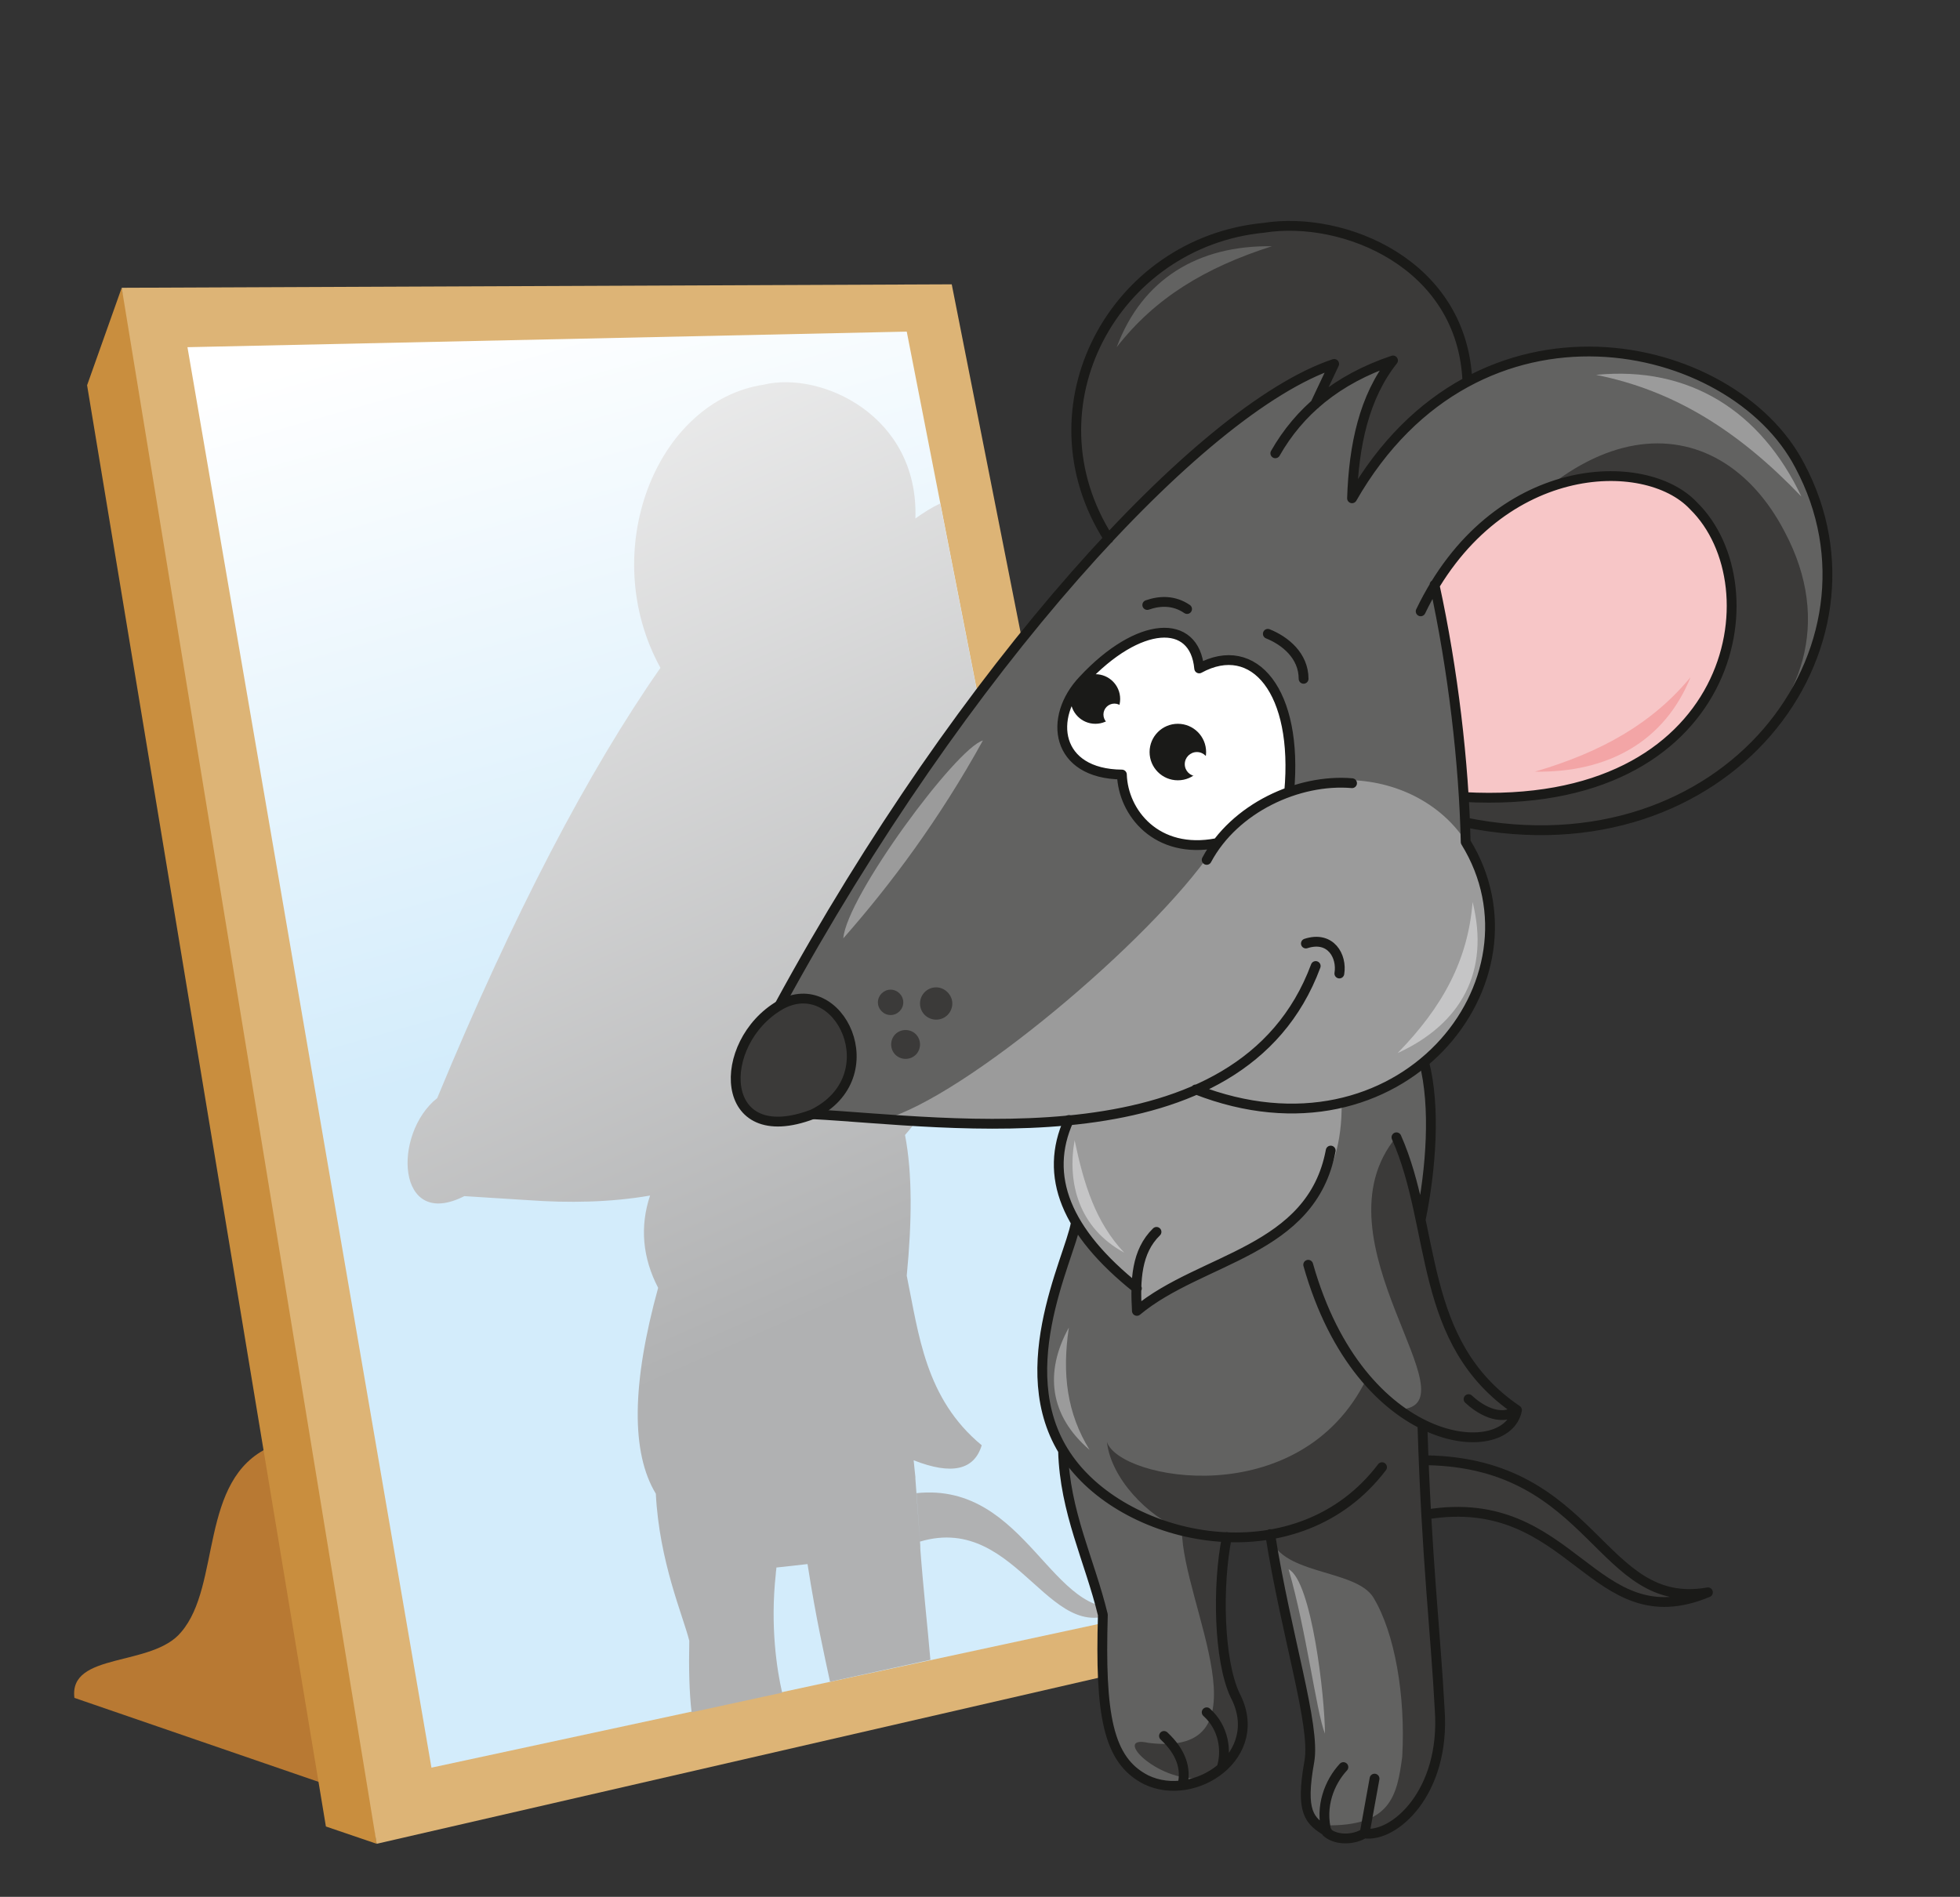 <?xml version="1.0" encoding="utf-8"?>
<!-- Generator: Adobe Illustrator 19.0.0, SVG Export Plug-In . SVG Version: 6.00 Build 0)  -->
<svg version="1.1" id="Layer_1" xmlns="http://www.w3.org/2000/svg" xmlns:xlink="http://www.w3.org/1999/xlink" x="0px" y="0px"
	 viewBox="0 0 339.8 328.9" enable-background="new 0 0 339.8 328.9" xml:space="preserve">
<rect x="0" y="0" width="339.8" height="328.9" fill="#333333" stroke="none"/>
<path fill-rule="evenodd" clip-rule="evenodd" fill="#B87933" d="M31.4,283c7-8.1,3-26.5,15.4-32.1l13.3,30l-3.6,28.5l-43.6-15
	C11.9,286.4,26.4,289.1,31.4,283z"/>
<polygon fill-rule="evenodd" clip-rule="evenodd" fill="#C98E3E" points="21.1,49.9 15.1,66.8 56.5,316.7 65.3,319.7 45.8,157.4 "/>
<polygon fill-rule="evenodd" clip-rule="evenodd" fill="#DDB476" points="21.1,49.9 165,49.3 211.8,286 65.3,319.7 "/>
<linearGradient id="SVGID_1_" gradientUnits="userSpaceOnUse" x1="114.274" y1="175.93" x2="79.827" y2="55.165">
	<stop  offset="0" style="stop-color:#D3ECFB"/>
	<stop  offset="1" style="stop-color:#FFFFFF"/>
</linearGradient>
<polygon fill-rule="evenodd" clip-rule="evenodd" fill="url(#SVGID_1_)" points="32.5,60.2 157.2,57.5 200.6,279.4 74.8,306.5 "/>
<linearGradient id="SVGID_2_" gradientUnits="userSpaceOnUse" x1="151.345" y1="223.919" x2="66.028" y2="30.125">
	<stop  offset="0" style="stop-color:#B0B1B2"/>
	<stop  offset="1" style="stop-color:#FFFFFF"/>
</linearGradient>
<path fill-rule="evenodd" clip-rule="evenodd" fill="url(#SVGID_2_)" d="M75.8,190.4c-7.8,6.2-7.1,23,4.7,17l11.1,0.7
	c6.9,0.5,14.2,0.4,21.1-0.8c-1.8,5.4-1.3,10.8,1.4,16l0,0c-4.6,16.7-4.7,28.6-0.4,35.7c0.6,11.8,4.7,21.1,5.8,25.5
	c-0.1,4.9,0,9,0.4,12.4l15.7-3.4c-0.9-3.9-2.1-11.5-1.1-20.6c0-0.4,0.1-0.7,0.1-1.1l5.4-0.6c1.5,9.6,2.9,15.7,3.9,20.4l17.4-3.8
	c-0.5-5.9-1.2-11.9-1.8-19.9v0l0.1,0.8l-0.9-12.3l0-0.3l0,0l-0.1-0.9l0,0l-0.1-1v0l-0.1-1c6.6,2.6,10.5,1.7,11.8-2.6
	c-9.8-8.1-10.9-19.2-13-29.4c0.9-9.3,1-17.7-0.3-24.4c7.8-8.7,10.2-23.3,4.1-34.9l-0.2-3.1c1,0.2,1.9,0.4,2.9,0.5
	c0.2,0,0.4,0,0.5,0.1l0,0c4.6,0.6,8.9,0.4,12.8-0.6l-14-71.5c-1.5,0.7-2.9,1.6-4.3,2.6l0,0c0.6-17.9-16.4-25.6-26.3-23.2
	c-18.6,2.8-29,28.9-17.9,49.1C102,133.7,89,158.5,75.8,190.4L75.8,190.4z M159.5,267.3l-0.6-8.4c19.2-2,23.5,22.6,36.3,19.6
	C182.2,287.7,177,262.1,159.5,267.3z"/>
<path fill-rule="evenodd" clip-rule="evenodd" fill="#626261" d="M230.1,317.6c-4.2-1.7-4.4-7.9-3.1-12.2
	c0.6-10.6-3.3-15.4-6.8-39.4l-7.4,0.5c-2.7,13.8,0.5,25,1.1,26.8l-3.7,14.4l-5.1,1.8c-9.5,1.4-15.5-5.3-13.9-29.6
	c-1.3-4.8-6.6-15.3-6.9-28.4c-5.7-8-4.9-21.1,2.2-39.5c3.1,4.9,6.6,8.7,10.5,11.4l0.1,3.8c11.4-11.8,34.3-8.2,34.3-35.4l15.3-7.9
	c1.7,7.5,1.1,17.1-0.5,27.6c2.5,11.3,3.6,23.6,16.7,33c-1.9,4.7-7.4,5.6-16.4,2.5c0.7,23.2,2.3,36.1,3,49.5
	c1,14.3-7.9,22.2-13.1,21.4C234.9,319,231.4,319.6,230.1,317.6z"/>
<path fill-rule="evenodd" clip-rule="evenodd" fill="#3B3A39" d="M247.3,262.6l0-9.4c26.6-1.5,31,25.7,48.8,22.9
	C277.7,285.9,271.7,257.4,247.3,262.6c0.8,13.4,1.7,22,2.2,32c1,14.3-7.8,24.1-13,23.3c-1.7,1.1-5.6,2.7-6.7-1.4
	c11.3,0.2,12.4-5.1,13.3-11.9c0.6-10.6-1.3-21.5-5-27.6c-3.1-5.1-16.8-3.8-18-11.1l-7.4,0.5c-6,30.8,11.4,30.6-3.6,41.8
	c-7.9,1.5-16.7-7.5-10-6c21.5,2.7,5.9-24.1,5.8-36.9c-6-2.4-12.3-9-13-15.3c2.1,6.6,33.5,12.5,45-10.9l5.7,5.3
	c13.7-0.6-15.4-29.3-0.5-47.3c1.7,7.5,1.8,4.8,4.2,14.3c2.5,11.3,3.6,23.6,16.7,33c-1.9,4.7-7.4,5.6-16.4,2.5
	C246.8,252.9,247,258,247.3,262.6z"/>
<path fill-rule="evenodd" clip-rule="evenodd" fill="#3B3A39" d="M192.1,93.4l42.4-7l19.9-20.2c1.6-19.8-21.5-28.9-35.3-26.7
	C193.1,42,177.5,70.5,192.1,93.4z"/>
<path fill-rule="evenodd" clip-rule="evenodd" fill="#626261" d="M228,70.1l3.3-7c-29.7,13.5-61.7,50.6-96.1,111.1l5.7,18.9
	l15.3,1.2l98-48.3l-0.1-3.5c45.4,9.2,74.9-30.3,58-61.9c-11.6-22.3-55.9-32.2-77.6,5.7c0.3-9.2,2.1-17.6,7.1-23.9l-8.8,4.1L228,70.1
	z"/>
<path fill-rule="evenodd" clip-rule="evenodd" fill="#3B3A39" d="M254,142.6c33.3,7.1,72.2-18.8,55.4-50.4
	c-11.6-22.3-37.9-22.7-59.5,15.2l1.9,12.4L254,142.6L254,142.6z M162.3,171.2c-1.6,0-2.8,1.3-2.8,2.8c0,1.6,1.3,2.8,2.8,2.8
	c1.6,0,2.8-1.3,2.8-2.8C165.1,172.5,163.8,171.2,162.3,171.2L162.3,171.2z M157,178.6c-1.4,0-2.5,1.1-2.5,2.5c0,1.4,1.1,2.5,2.5,2.5
	c1.4,0,2.5-1.1,2.5-2.5C159.5,179.7,158.4,178.6,157,178.6L157,178.6z M154.4,171.6c-1.2,0-2.2,1-2.2,2.2c0,1.2,1,2.2,2.2,2.2
	c1.2,0,2.2-1,2.2-2.2C156.6,172.6,155.6,171.6,154.4,171.6z"/>
<path fill-rule="evenodd" clip-rule="evenodd" fill="#F7C6C7" d="M253.8,138.1c-0.8-12.2-2.5-24.4-5.1-36.7
	C261,80,285.3,78.8,293.6,87.7C307.9,101.6,300.9,140.8,253.8,138.1z"/>
<path fill-rule="evenodd" clip-rule="evenodd" fill="#FFFFFF" d="M208.5,146.7l14.8-7.7c1.9-18.5-5.9-28.4-15.4-23.2
	c-0.8-8.8-10.5-8.3-20.1,2c-6.2,6.5-4.8,16.3,6.7,16.4C194.1,140.1,199.2,146.7,208.5,146.7z"/>
<path fill-rule="evenodd" clip-rule="evenodd" fill="#9B9B9B" d="M153.2,194.1c10.4,1,21.6,1.3,32.1,0.2
	c-4.4,9.7-0.5,19.4,11.8,29.2l0.1,3.8c7.8-9.5,35.7-8.7,35.4-36c24.6-7,31.4-29,21.6-45.3c-8.8-13.6-31.5-15.5-44,1.4
	C199.6,163,167.2,190.3,153.2,194.1z"/>
<path fill-rule="evenodd" clip-rule="evenodd" fill="none" stroke="#1A1A18" stroke-width="1.701" stroke-linecap="round" stroke-linejoin="round" stroke-miterlimit="22.926" d="
	M140.9,193.2c23.2,1.2,74.2,9.3,87.2-25.7 M232.2,168.8c0.5-3-1.5-6.6-5.8-5.2 M234.4,135.8c-9.3-0.8-20.4,4.3-25.2,13.3
	 M223.5,137.3c1.6-17.4-6.1-26.6-15.6-21.4c-0.8-8.8-10.5-8.3-20.1,2c-6.2,6.5-4.8,16.3,6.7,16.4c0.2,6.6,6,13.9,16.4,11.9
	 M205.8,105.6c-2.2-1.5-4.6-1.5-6.9-0.7 M226,117.7c0-4-3.2-6.6-6.2-7.8 M228,70.1l3.3-7c-23.3,7.8-64.5,53-96.1,111.1 M254,142.6
	c45.4,9.2,74.9-30.3,58-61.9c-11.6-22.3-55.9-32.2-77.6,5.7c0.3-9.2,2.1-17.6,7.1-23.9c-9.8,3.3-16.3,8.9-20.4,16.1 M254.4,66.2
	c-0.8-20.5-21.5-28.9-35.3-26.7c-25.9,2.5-41.5,31-26.9,53.9 M246.3,106c12.8-26.6,39-27.2,47.3-18.3c14.3,14,7.3,53.1-39.8,50.5
	 M207.3,188.9c35.5,13.9,61.6-18.9,46.8-42.9c-0.3-13.7-2.2-29.9-5.4-44.6"/>
<circle fill-rule="evenodd" clip-rule="evenodd" fill="#1A1A18" cx="204.2" cy="130.4" r="4.9"/>
<circle fill-rule="evenodd" clip-rule="evenodd" fill="#FFFFFF" cx="207.5" cy="132.5" r="2.1"/>
<circle fill-rule="evenodd" clip-rule="evenodd" fill="#1A1A18" cx="189.9" cy="121.2" r="4.3"/>
<path fill-rule="evenodd" clip-rule="evenodd" fill="none" stroke="#1A1A18" stroke-width="1.701" stroke-linecap="round" stroke-linejoin="round" stroke-miterlimit="22.926" d="
	M209.2,296.9c3,2.7,3.5,6.7,2.6,9.6 M201.8,301c3,2.8,3.9,5.7,3.2,8.5 M185.3,194.2c-4.4,9.7-0.5,19.4,11.8,29.2 M200.5,213.6
	c-3.5,3.4-3.7,8.4-3.4,13.7c11.2-9.3,30.3-10.2,33.6-27.8 M242.1,197.2c7,15.8,3.6,35.6,20.9,47.3c-3,2.2-6.7-0.3-8.4-1.9
	 M246.9,184.2c2,7.7,1.2,18.5-0.6,27.3 M263,244.5c-1.8,9.2-27.1,7-36.2-25.2 M239.6,254.4c-14.4,19-43,13.4-53.8-0.7
	c-11.4-14.8-0.3-35.5,0.7-41.6 M247.3,253.2c29.3,0.5,30,26.2,48.8,22.9c-20.1,8.4-23.3-17.7-48.8-13.5 M246.6,247
	c0.7,23.2,2.3,36.1,3,49.5c1,14.3-7.9,22.2-13.1,21.4c-1.7,1.1-4.8,1.3-6.5-0.2c-1.2-4.5,0.5-8.7,2.9-11.3 M238.3,308.4l-1.7,9.4
	 M220.2,266c2.8,17.7,7.9,33.2,6.8,39.4c-1.6,8.9,0,10.3,3.1,12.2 M212.7,266.5c-1.7,8.5-1.4,21.4,1.4,27.4
	c5.5,10.4-6.9,18.8-15.4,14.7c-6.7-3.4-8-11.4-7.5-28.6c-2.3-9.5-6.6-17.8-6.9-28.4"/>
<path fill-rule="evenodd" clip-rule="evenodd" fill="#C5C5C6" d="M255.3,156.4c-0.8,10.1-5.2,18.2-13,26.2
	C253.4,177.5,258.3,168.4,255.3,156.4L255.3,156.4z M194.9,217.2c-5-5.3-7-11.9-8.6-19.5C185,205.1,187,212.9,194.9,217.2z"/>
<path fill-rule="evenodd" clip-rule="evenodd" fill="#626261" d="M193.6,60.2c6.6-8.5,15.3-13.8,26.9-17.5
	C207.7,42.5,198,48.4,193.6,60.2z"/>
<path fill-rule="evenodd" clip-rule="evenodd" fill="#F3A5A6" d="M293.1,117.4c-6.6,8-15.4,13-27,16.4
	C278.9,134,288.6,128.5,293.1,117.4z"/>
<path fill-rule="evenodd" clip-rule="evenodd" fill="#3B3A39" stroke="#1A1A18" stroke-width="1.701" stroke-linecap="round" stroke-linejoin="round" stroke-miterlimit="22.926" d="
	M140.9,193.2c13.3-6.5,4.6-24.8-5.7-18.9C124.1,180.8,124.3,199.5,140.9,193.2z"/>
<circle fill-rule="evenodd" clip-rule="evenodd" fill="#FFFFFF" cx="193.2" cy="123.9" r="1.9"/>
<path fill-rule="evenodd" clip-rule="evenodd" fill="#9B9B9B" d="M229.7,300.6c0-6.3-2.3-26.5-6.3-28.5
	C226.5,282.8,228.2,296.8,229.7,300.6L229.7,300.6z M276.7,65c13.6,2.7,24.8,9.8,35.6,21.1C305.3,71.3,292.9,63.4,276.7,65L276.7,65
	z M170.4,128.4c-4.6,1.3-23.6,27-24.2,34.3C154.4,153.4,162.9,142,170.4,128.4L170.4,128.4z M188.9,251.4
	c-3.9-6.3-4.8-13.1-3.6-21.2C181,238,182,245.5,188.9,251.4z"/>
</svg>
